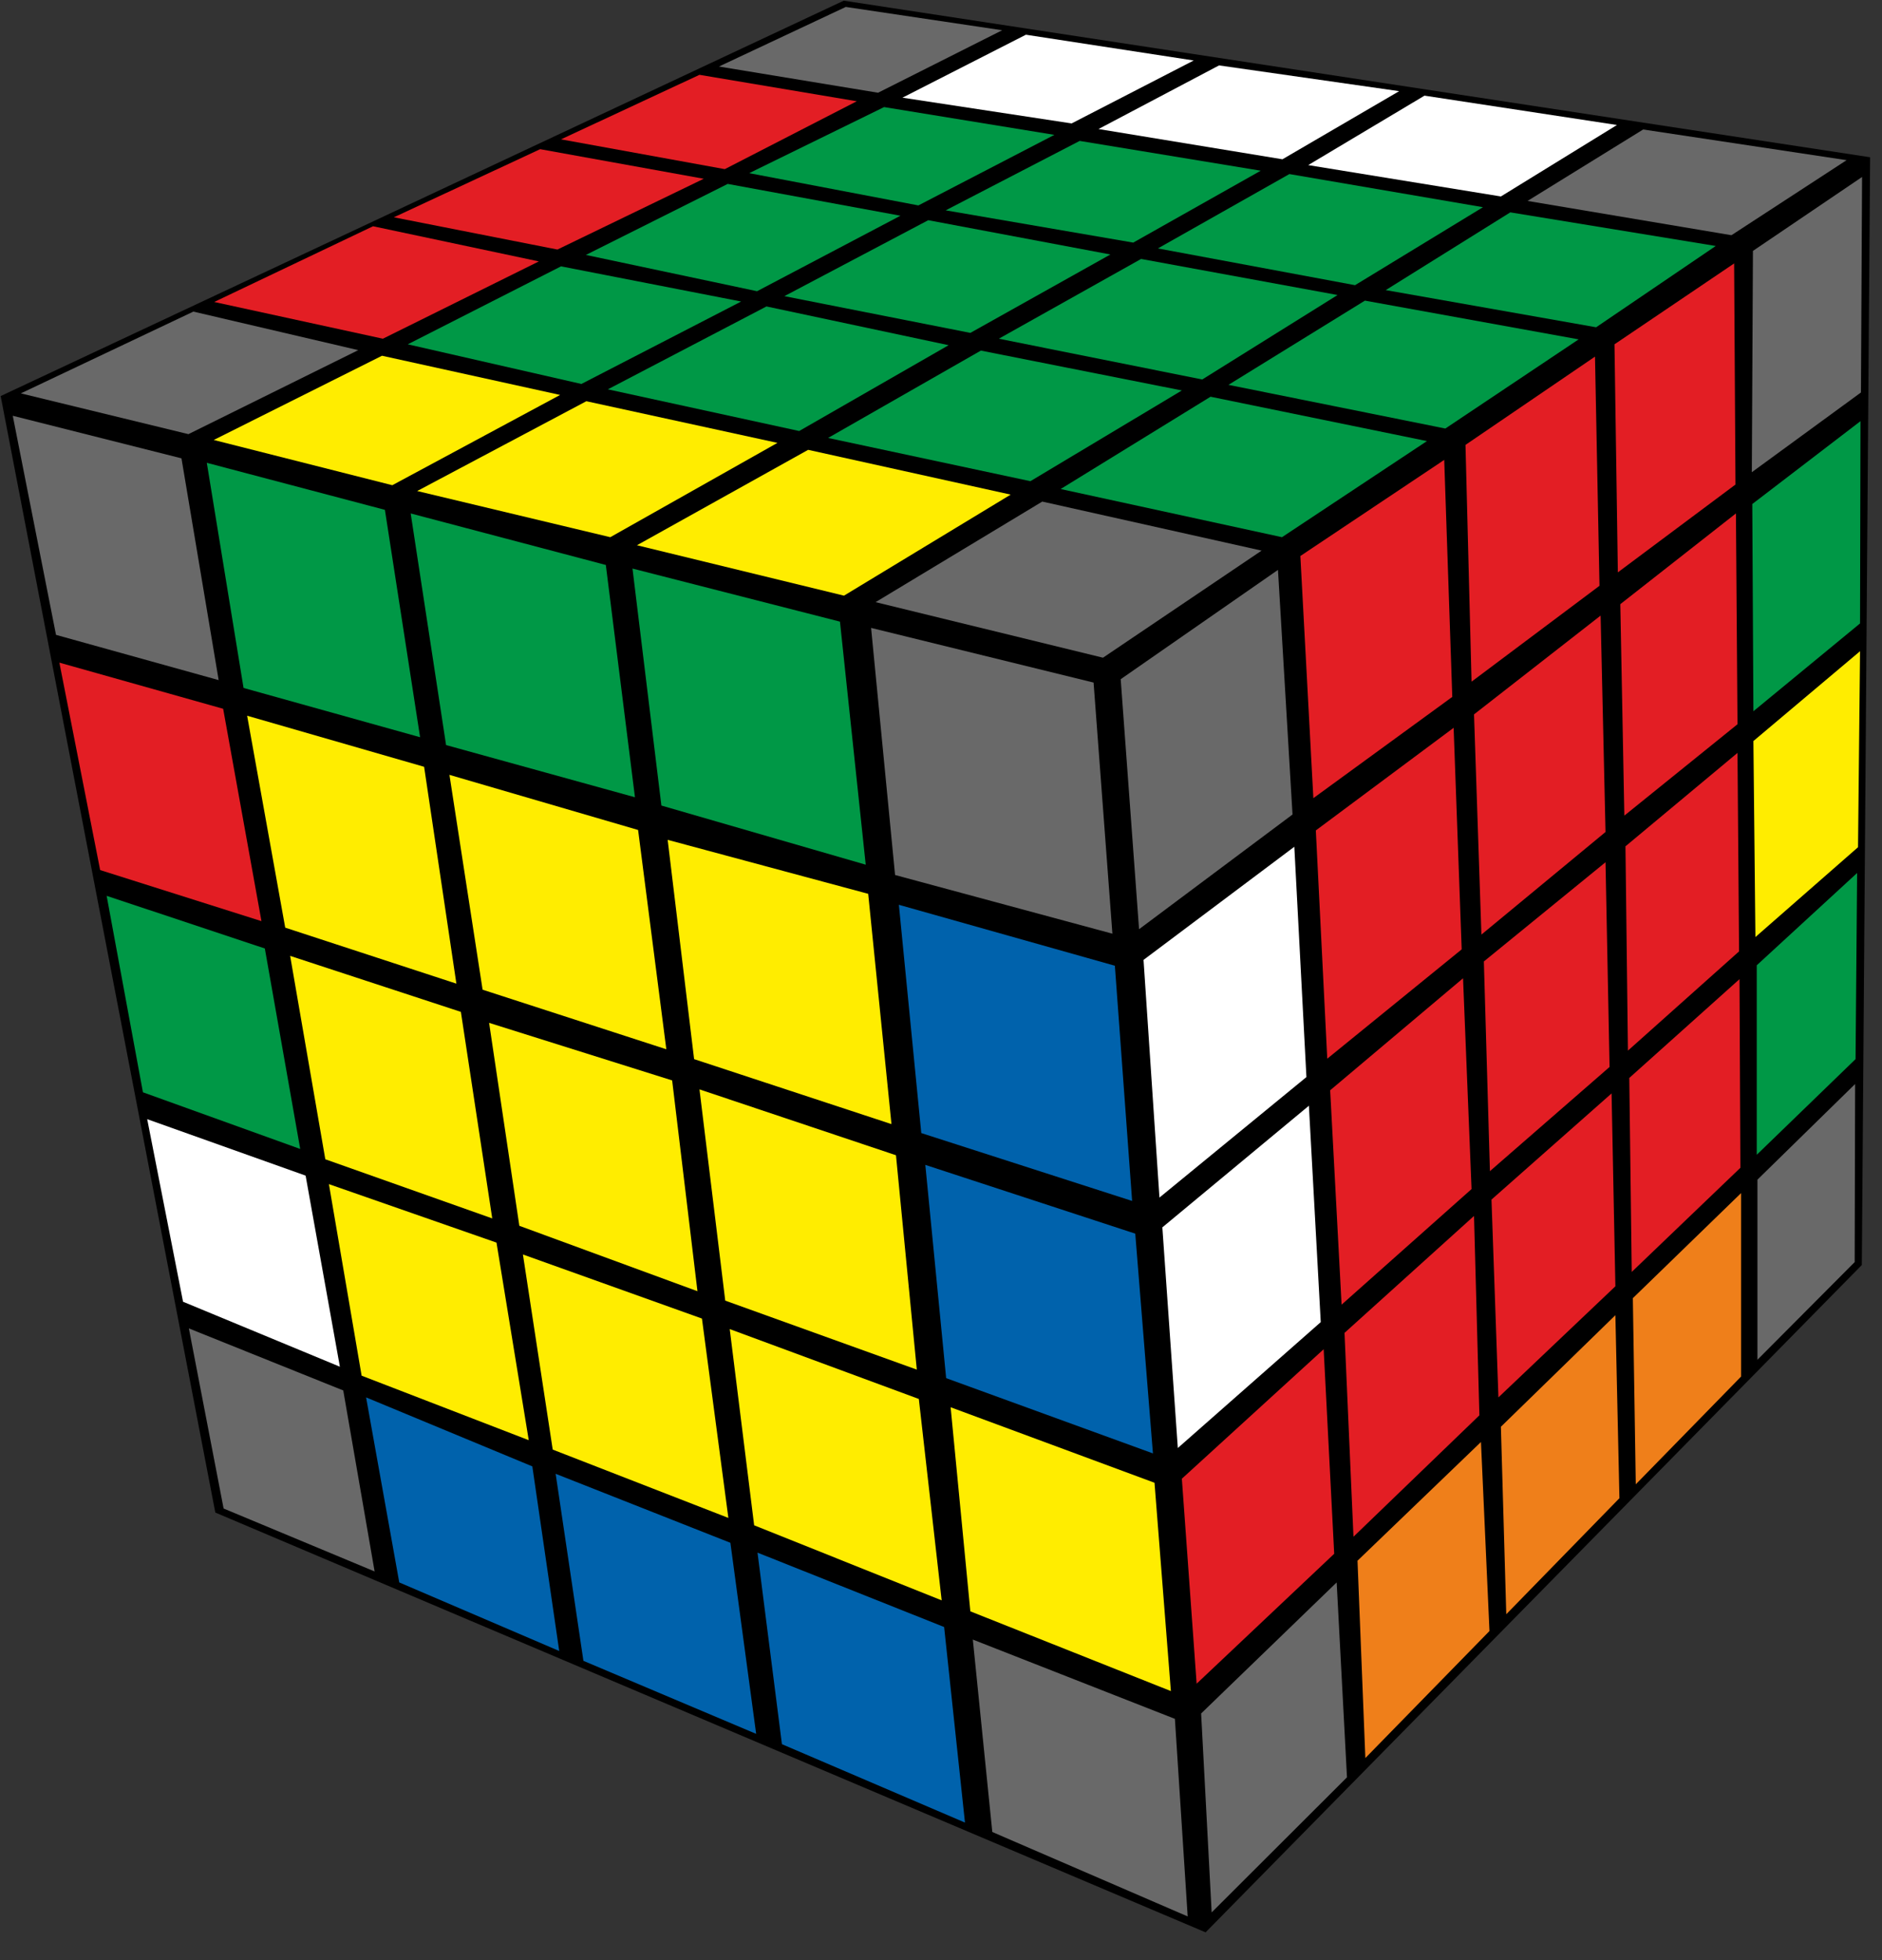 <?xml version="1.0" encoding="UTF-8"?>
<svg width="96px" height="100px" viewBox="0 0 96 100" version="1.1" xmlns="http://www.w3.org/2000/svg" xmlns:xlink="http://www.w3.org/1999/xlink">
    <rect x="0" y="0" width="96" height="100" fill="#333333" stroke="none"/>
    <title>big_cubes_3</title>
    <g id="Big_cubes" stroke="none" stroke-width="1" fill="none" fill-rule="evenodd">
        <g id="big_cubes_3" fill-rule="nonzero">
            <polygon id="Path" fill="#000000" points="0.034 20.206 43.04 0.034 95.394 8.023 94.971 64.537 61.497 98.583 10.983 77.166"></polygon>
            <polygon id="Path" fill="#696969" points="53.166 25.589 64.354 28.091 56.263 33.554 44.663 30.72"></polygon>
            <polygon id="Path" fill="#009846" points="61.749 20.24 72.789 22.503 65.394 27.406 54.103 24.949"></polygon>
            <polygon id="Path" fill="#009846" points="69.623 15.337 80.526 17.314 73.726 21.863 62.663 19.634"></polygon>
            <polygon id="Path" fill="#009846" points="77.04 10.834 87.52 12.549 81.417 16.697 70.686 14.8"></polygon>
            <polygon id="Path" fill="#696969" points="83.817 6.606 94.194 8.171 88.32 12 77.92 10.251"></polygon>
            <polygon id="Path" fill="#FFED00" points="41.223 22.949 51.554 25.234 43.051 30.389 32.491 27.817"></polygon>
            <polygon id="Path" fill="#009846" points="50.034 17.886 60.286 19.92 52.56 24.549 42.24 22.343"></polygon>
            <polygon id="Path" fill="#009846" points="58.206 13.211 68.229 15.051 61.326 19.36 50.949 17.28"></polygon>
            <polygon id="Path" fill="#009846" points="65.771 8.88 75.646 10.571 69.12 14.549 59.063 12.674"></polygon>
            <polygon id="Path" fill="#FFFFFF" points="72.663 4.88 82.48 6.377 76.56 10.023 66.731 8.423"></polygon>
            <polygon id="Path" fill="#FFED00" points="29.909 20.469 39.657 22.594 31.131 27.406 21.28 25.051"></polygon>
            <polygon id="Path" fill="#009846" points="39.097 15.634 48.389 17.611 40.766 21.989 31.006 19.863"></polygon>
            <polygon id="Path" fill="#009846" points="47.349 11.234 56.64 12.983 49.497 16.983 40.011 15.109"></polygon>
            <polygon id="Path" fill="#009846" points="55.074 7.189 64.309 8.709 57.806 12.377 48.24 10.731"></polygon>
            <polygon id="Path" fill="#FFFFFF" points="62.183 3.337 71.371 4.651 65.417 8.126 56.034 6.583"></polygon>
            <polygon id="Path" fill="#FFED00" points="19.486 18.149 28.571 20.149 20.011 24.754 10.903 22.446"></polygon>
            <polygon id="Path" fill="#009846" points="28.617 13.589 37.806 15.383 29.657 19.589 20.8 17.566"></polygon>
            <polygon id="Path" fill="#009846" points="37.12 9.383 45.931 11.006 38.617 14.857 29.886 13.006"></polygon>
            <polygon id="Path" fill="#009846" points="45.097 5.463 53.783 6.88 46.846 10.48 38.217 8.834"></polygon>
            <polygon id="Path" fill="#FFFFFF" points="52.331 1.771 60.891 3.086 54.663 6.297 46.034 4.983"></polygon>
            <polygon id="Path" fill="#696969" points="9.863 15.897 18.274 17.863 9.611 22.149 1.063 20.069"></polygon>
            <polygon id="Path" fill="#E31E24" points="19.029 11.543 27.486 13.337 19.531 17.28 10.926 15.406"></polygon>
            <polygon id="Path" fill="#E31E24" points="27.554 7.611 35.897 9.12 28.434 12.731 20.091 11.086"></polygon>
            <polygon id="Path" fill="#E31E24" points="35.68 3.817 43.703 5.166 36.971 8.629 28.617 7.109"></polygon>
            <polygon id="Path" fill="#696969" points="36.674 3.394 43.143 0.354 51.12 1.543 44.789 4.731"></polygon>
            <polygon id="Path" fill="#696969" points="44.434 32.034 55.783 34.823 56.743 47.634 45.657 44.64"></polygon>
            <polygon id="Path" fill="#009846" points="32.263 29.006 42.846 31.714 44.16 44.114 33.737 41.097"></polygon>
            <polygon id="Path" fill="#009846" points="20.949 26.194 30.903 28.823 32.389 40.674 22.754 38.011"></polygon>
            <polygon id="Path" fill="#009846" points="10.549 23.611 19.634 26.011 21.429 37.611 12.423 35.097"></polygon>
            <polygon id="Path" fill="#696969" points="0.651 21.211 9.257 23.383 11.154 34.697 2.857 32.389"></polygon>
            <polygon id="Path" fill="#0062AC" points="45.851 46.16 56.869 49.269 57.749 61.269 46.994 57.806"></polygon>
            <polygon id="Path" fill="#FFED00" points="34.057 42.846 44.286 45.6 45.474 57.349 35.406 54.034"></polygon>
            <polygon id="Path" fill="#FFED00" points="22.926 39.531 32.549 42.343 33.989 53.531 24.617 50.491"></polygon>
            <polygon id="Path" fill="#FFED00" points="12.606 36.514 21.634 39.12 23.28 50.183 14.549 47.326"></polygon>
            <polygon id="Path" fill="#E31E24" points="3.029 33.806 11.383 36.16 13.337 46.994 5.109 44.389"></polygon>
            <polygon id="Path" fill="#0062AC" points="47.2 59.429 57.909 62.937 58.811 74.149 48.263 70.309"></polygon>
            <polygon id="Path" fill="#FFED00" points="35.68 55.577 45.703 58.937 46.766 69.874 36.994 66.354"></polygon>
            <polygon id="Path" fill="#FFED00" points="24.949 52.183 34.286 55.12 35.577 65.874 26.491 62.537"></polygon>
            <polygon id="Path" fill="#FFED00" points="14.8 48.766 23.509 51.623 25.109 62.16 16.594 59.143"></polygon>
            <polygon id="Path" fill="#009846" points="5.44 45.703 13.509 48.389 15.314 58.617 7.291 55.726"></polygon>
            <polygon id="Path" fill="#FFED00" points="48.491 71.794 58.891 75.646 59.726 86.274 49.497 82.206"></polygon>
            <polygon id="Path" fill="#FFED00" points="37.223 67.806 46.869 71.371 48.034 81.646 38.469 77.817"></polygon>
            <polygon id="Path" fill="#FFED00" points="26.674 64 35.806 67.269 37.154 77.44 28.194 73.954"></polygon>
            <polygon id="Path" fill="#FFED00" points="16.777 60.411 25.326 63.394 26.971 73.474 18.446 70.183"></polygon>
            <polygon id="Path" fill="#FFFFFF" points="7.509 57.097 15.589 59.977 17.337 69.726 9.337 66.411"></polygon>
            <polygon id="Path" fill="#696969" points="49.623 83.646 59.931 87.691 60.583 97.771 50.617 93.463"></polygon>
            <polygon id="Path" fill="#0062AC" points="38.64 79.211 48.16 83.006 49.223 92.983 39.886 88.983"></polygon>
            <polygon id="Path" fill="#0062AC" points="28.343 75.189 37.257 78.709 38.571 88.457 29.76 84.731"></polygon>
            <polygon id="Path" fill="#0062AC" points="18.674 71.291 27.154 74.811 28.526 84.229 20.366 80.731"></polygon>
            <polygon id="Path" fill="#696969" points="9.634 67.771 17.509 70.937 19.109 80.171 11.406 76.96"></polygon>
            <polygon id="Path" fill="#696969" points="57.166 34.651 65.189 29.074 65.931 41.554 58.103 47.406"></polygon>
            <polygon id="Path" fill="#E31E24" points="66.331 28.366 73.669 23.463 74.08 35.554 66.994 40.72"></polygon>
            <polygon id="Path" fill="#E31E24" points="74.754 22.697 81.36 18.194 81.589 29.886 75.063 34.777"></polygon>
            <polygon id="Path" fill="#E31E24" points="82.354 17.566 88.457 13.44 88.526 24.72 82.526 29.2"></polygon>
            <polygon id="Path" fill="#696969" points="89.417 12.8 94.983 9.029 94.926 20.023 89.36 24.091"></polygon>
            <polygon id="Path" fill="#FFFFFF" points="58.331 48.971 66.023 43.2 66.64 54.949 59.143 61.097"></polygon>
            <polygon id="Path" fill="#E31E24" points="67.12 42.366 74.149 37.131 74.56 48.434 67.703 54.011"></polygon>
            <polygon id="Path" fill="#E31E24" points="75.189 36.446 81.646 31.406 81.897 42.446 75.566 47.68"></polygon>
            <polygon id="Path" fill="#E31E24" points="82.651 30.823 88.549 26.194 88.629 36.949 82.857 41.611"></polygon>
            <polygon id="Path" fill="#009846" points="89.383 25.714 94.903 21.486 94.88 31.806 89.44 36.286"></polygon>
            <polygon id="Path" fill="#FFFFFF" points="59.291 62.617 66.766 56.411 67.371 67.451 60.08 73.874"></polygon>
            <polygon id="Path" fill="#E31E24" points="67.851 55.623 74.629 49.909 75.063 60.663 68.434 66.56"></polygon>
            <polygon id="Path" fill="#E31E24" points="75.691 49.051 81.897 43.989 82.103 54.434 76 59.749"></polygon>
            <polygon id="Path" fill="#E31E24" points="82.914 43.177 88.629 38.411 88.709 48.537 83.04 53.6"></polygon>
            <polygon id="Path" fill="#FFED00" points="89.44 37.806 94.88 33.223 94.777 43.223 89.543 47.806"></polygon>
            <polygon id="Path" fill="#E31E24" points="60.286 75.44 67.52 68.834 68.057 79.269 61.04 85.897"></polygon>
            <polygon id="Path" fill="#E31E24" points="68.583 68 75.189 62.034 75.463 72.206 69.04 78.4"></polygon>
            <polygon id="Path" fill="#E31E24" points="76.08 61.2 82.206 55.783 82.4 65.623 76.434 71.291"></polygon>
            <polygon id="Path" fill="#E31E24" points="83.109 54.994 88.731 49.954 88.777 59.577 83.234 64.891"></polygon>
            <polygon id="Path" fill="#009846" points="89.611 49.246 94.731 44.537 94.651 54.034 89.611 58.914"></polygon>
            <polygon id="Path" fill="#696969" points="61.269 87.417 68.183 80.731 68.709 90.674 61.806 97.566"></polygon>
            <polygon id="Path" fill="#EF7F1A" points="69.246 79.623 75.543 73.566 75.977 83.211 69.646 89.691"></polygon>
            <polygon id="Path" fill="#EF7F1A" points="76.56 72.789 82.4 67.097 82.606 76.434 76.834 82.354"></polygon>
            <polygon id="Path" fill="#EF7F1A" points="83.291 66.229 88.811 60.869 88.811 70.229 83.44 75.726"></polygon>
            <polygon id="Path" fill="#696969" points="89.646 60.183 94.629 55.303 94.606 64.389 89.646 69.371"></polygon>
        </g>
    </g>
</svg>